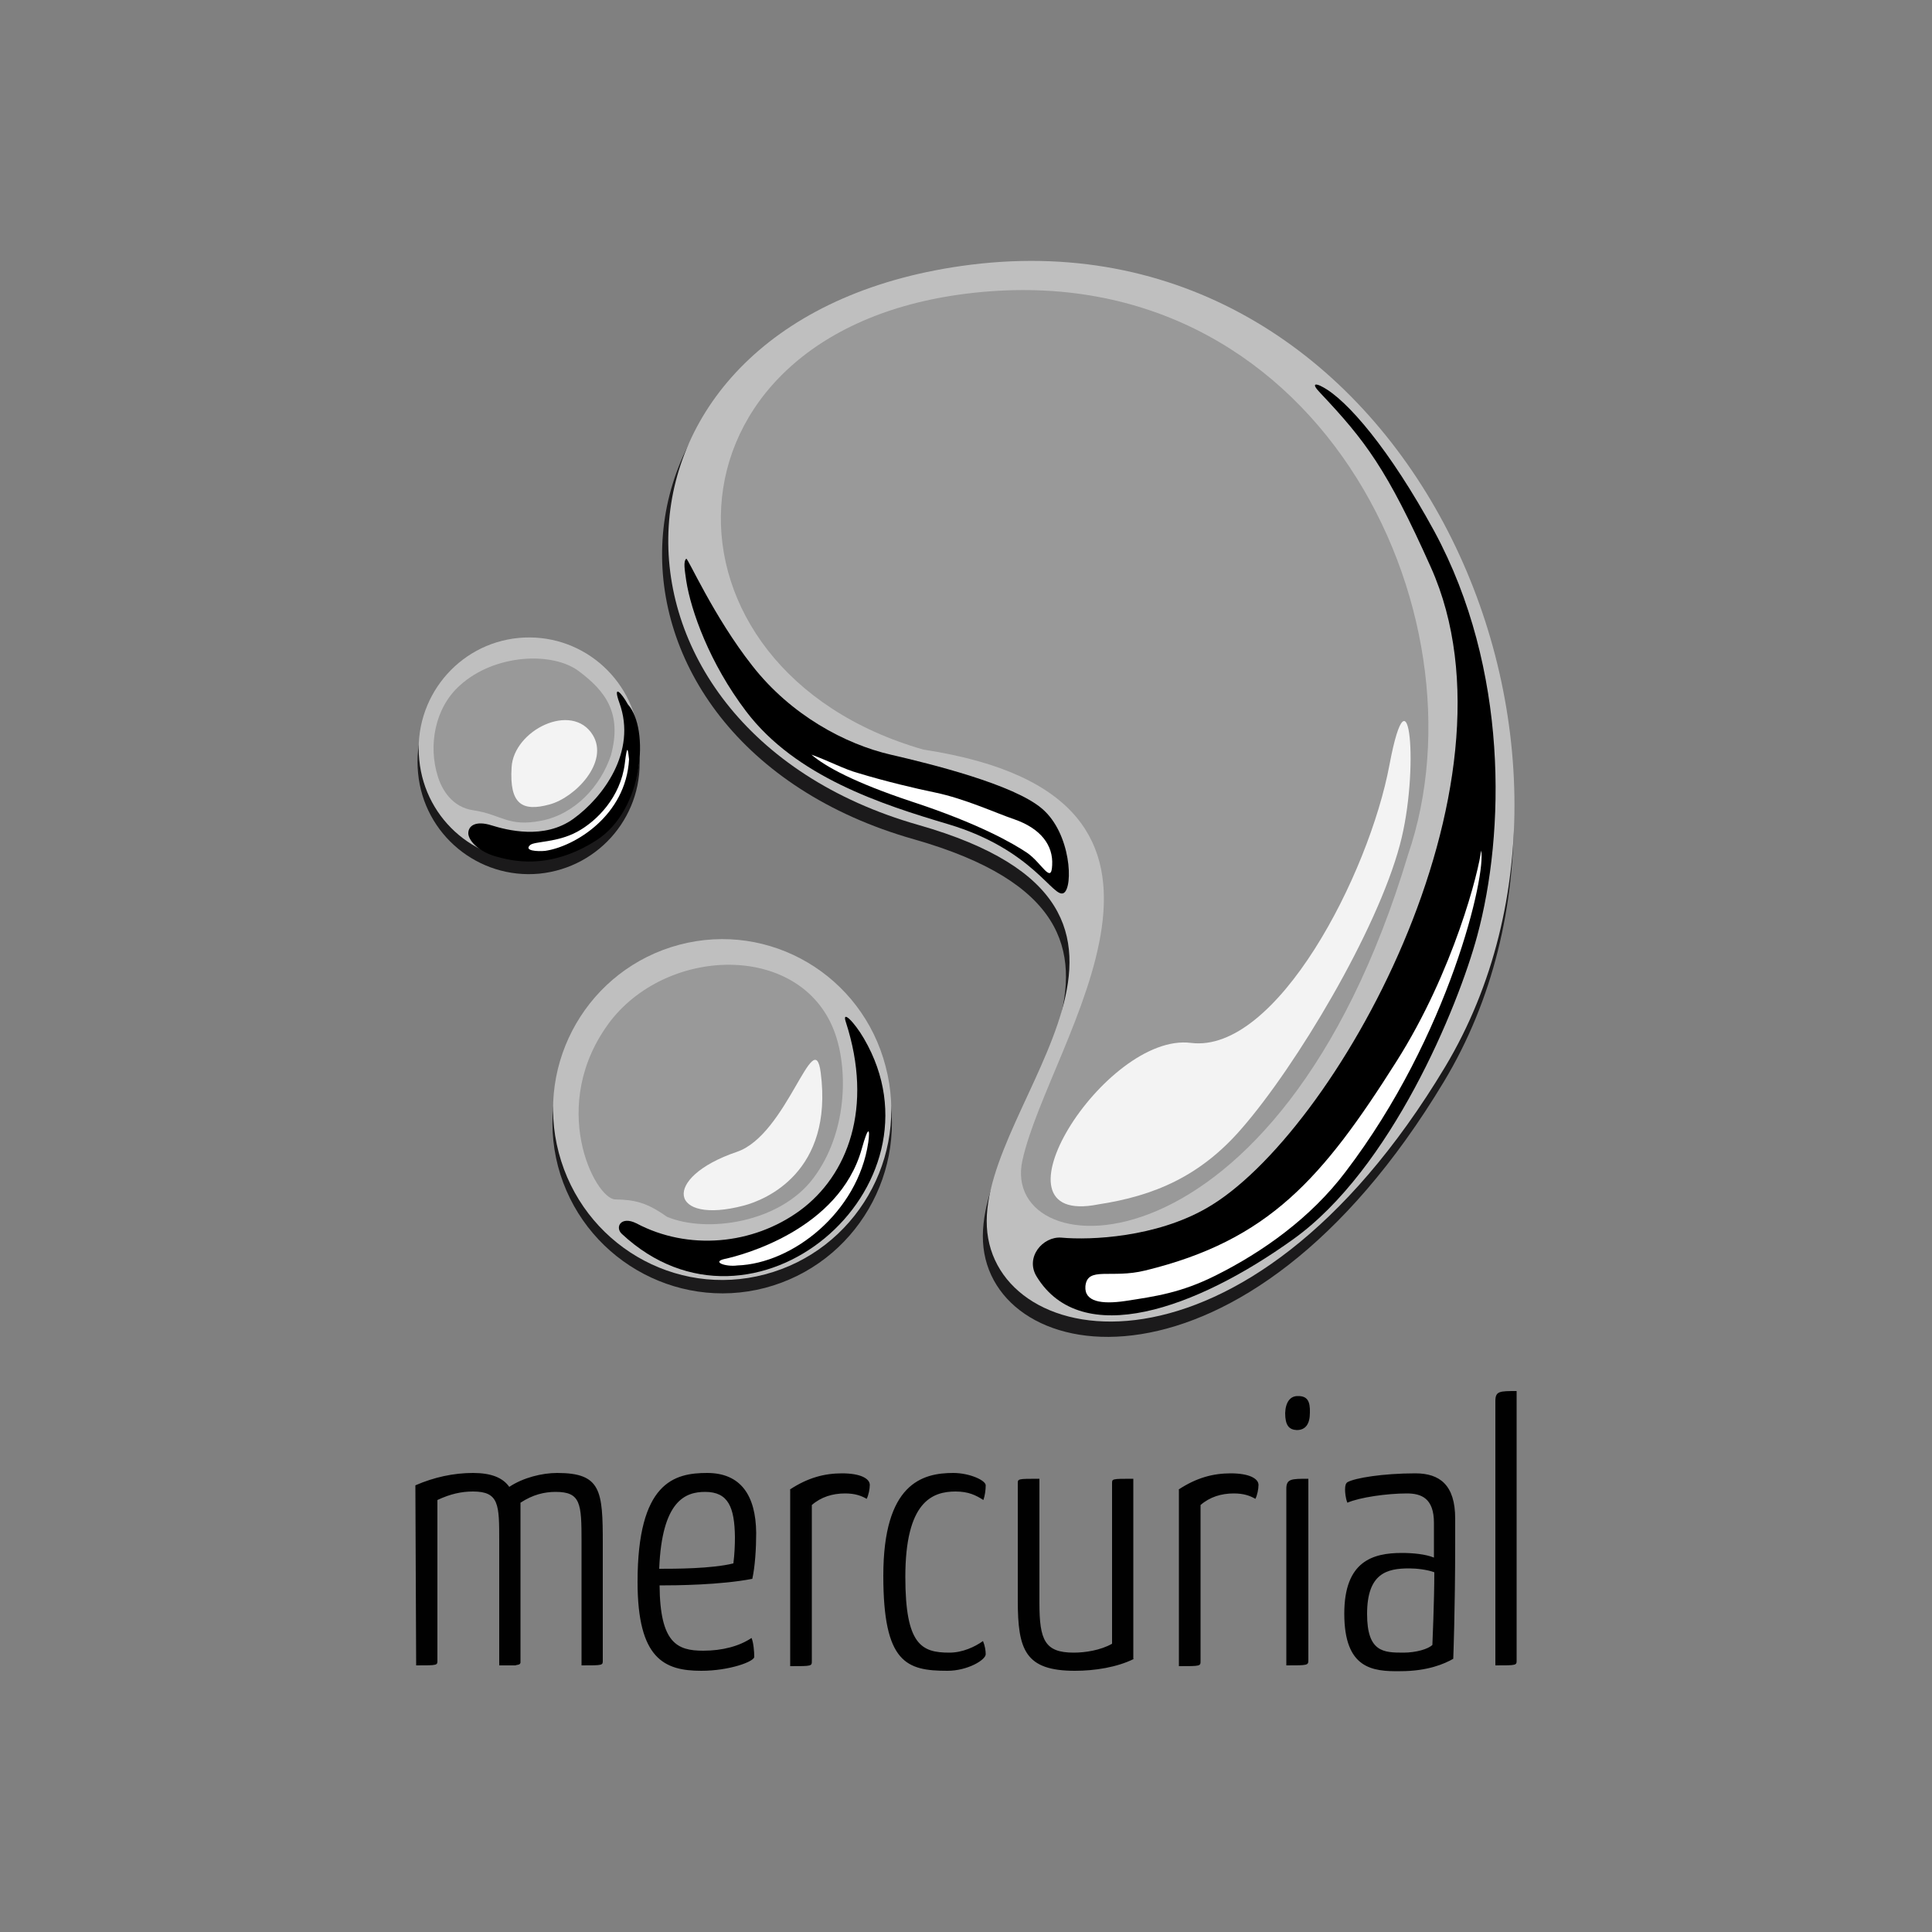 <?xml version="1.0" encoding="utf-8"?>
<!-- Generator: Adobe Illustrator 19.0.0, SVG Export Plug-In . SVG Version: 6.00 Build 0)  -->
<svg version="1.1" id="Layer_1" xmlns="http://www.w3.org/2000/svg" xmlns:xlink="http://www.w3.org/1999/xlink" x="0px" y="0px"
	 viewBox="0 0 500 500" style="enable-background:new 0 0 500 500;" xml:space="preserve">
<rect x="0" y="0" width="500" height="500" fill="#808080" stroke="none"/>
<style type="text/css">
	.st0{fill:#010101;}
	.st1{fill:#1B1A1B;}
	.st2{fill:#BFBFBF;}
	.st3{fill:#FFFFFF;}
	.st4{fill:#999999;}
	.st5{fill:#F3F3F3;}
</style>
<g id="XMLID_1_">
	<path id="XMLID_2_" class="st0" d="M107.5,384.4c4.8-2.1,9.9-3.2,14.9-3.2c4.7,0,7.7,1.2,9.4,3.6c3.6-2.4,8.5-3.6,12.4-3.6
		c11.4,0,11.8,4.6,11.8,18.3v30.1c0,1.4,0.2,1.4-5.5,1.4v-32.1c0-9.8-0.2-12.8-6.7-12.8c-2.9,0-5.9,0.7-9.1,2.8v41.4
		c-0.1,0.4-0.3,0.5-1,0.6c-0.1,0-0.2,0.1-0.3,0.1h-4.2v-32.1c0-9.5,0-12.9-6.8-12.9c-2.9,0-5.8,0.6-9.2,2.2v41.4
		c0,1.4,0.2,1.4-5.5,1.4L107.5,384.4 M183,381.2c-8.5,0-18,2.4-18,28.2c0,19.9,6.9,23,16.5,23c7.3,0,13.7-2.4,13.7-3.6
		c0-1.4-0.2-3.7-0.7-4.9c-3.1,2.1-7.5,3.3-12.5,3.3c-6.7,0-11.2-1.9-11.3-16.9c4.4,0,15.7-0.1,24-1.7c0.7-3.2,1-7.8,1-11.9
		C195.6,387,191.7,381.2,183,381.2 M182.5,386.1c6,0,7.6,4,7.7,11.7c0,2-0.1,4.4-0.4,6.8c-5.6,1.4-15.2,1.4-19.2,1.4
		C171.3,388.3,177.4,386.1,182.5,386.1 M204.4,385.5c4.7-3.1,9-4.2,13.5-4.2c4.9,0,7.2,1.4,7.2,3c0,1-0.3,2.6-0.8,3.6
		c-1.4-0.8-3-1.4-5.6-1.4c-3.2,0-6.2,0.9-8.6,3v40.3c0,1.4,0.1,1.4-5.6,1.4V385.5 M255.1,384.4c0-1.3-4.2-3.2-8.4-3.2
		c-8.1,0-18.1,2.8-18.1,26.6c0,22.6,6,24.6,16.6,24.6c5.2,0,9.9-2.8,9.9-4.3c0-0.9-0.2-2.2-0.7-3.4c-2.1,1.5-5.3,3-8.7,3
		c-7.2,0-11.4-2-11.4-19.6c0-19.4,6.9-22.1,13-22.1c3.4,0,5.3,1,7.2,2.2C254.9,387.1,255.1,385.5,255.1,384.4 M293.5,429.3
		c-4.4,2.2-10.2,3.1-15.3,3.1c-12.9,0-14.8-5.4-14.8-18.2v-30.2c0-1.3-0.1-1.3,5.6-1.3v32.1c0,9.7,1.4,12.9,8.9,12.9
		c2.9,0,6.9-0.6,9.9-2.3v-41.4c0-1.3-0.2-1.3,5.5-1.3V429.3 M305,385.5c4.7-3.1,9-4.2,13.5-4.2c4.9,0,7.2,1.4,7.2,3
		c0,1-0.3,2.6-0.8,3.6c-1.4-0.8-3-1.4-5.6-1.4c-3.2,0-6.2,0.9-8.6,3v40.3c0,1.4,0.1,1.4-5.6,1.4V385.5 M338.6,382.7
		c-4.4,0-5.7,0-5.7,2.6V431c5.6,0,5.7,0,5.7-1.4V382.7 M332.6,365.7c0,3.2,1,4.3,3,4.4c2.3,0,3.4-1.6,3.4-4.5c0.1-3-0.7-4.3-3-4.3
		C333.9,361.2,332.7,362.9,332.6,365.7 M348.1,385.5c0-1.1,0.2-1.6,0.6-1.9c1.9-1.1,9.2-2.3,17.6-2.3c6.3,0,10.3,3,10.3,11.7v6.3
		c0,17.2-0.5,30-0.5,30c-2.3,1.3-6.6,3.2-13.7,3.2c-7.2,0.1-14.5-0.6-14.5-14.9c0-13.6,7.4-15.7,14.9-15.7c2.8,0,6.1,0.3,8.3,1.2v-9
		c0-6.3-3.2-7.6-7-7.6c-5.1,0-12.2,1-15.4,2.4C348.2,387.7,348.1,386.1,348.1,385.5 M371.2,406.9c-1.9-0.7-4.6-1-6.5-1
		c-5.7,0-10.9,1.2-10.9,11.8c0,9.9,4.3,10,9.4,10c3.2,0,6.4-0.9,7.5-2C370.7,425.7,371.2,414.2,371.2,406.9 M392.5,429.6
		c0,1.4,0.1,1.4-5.5,1.4v-68.4c0-2.6,1.1-2.6,5.5-2.6V429.6"/>
	<path id="XMLID_15_" class="st1" d="M373.7,279.9C424.6,195.3,363,58,250.2,71.9c-101.9,12.6-103.5,119.8-13.7,145.3
		c77.7,22.1,16.1,71.3,17.9,104.2C256.2,354.2,321.9,366.1,373.7,279.9z"/>
	<path id="XMLID_16_" class="st1" d="M198,333.3c23.5-6.2,37.5-30.3,31.4-53.8c-6.1-23.6-30.1-37.7-53.6-31.5s-37.5,30.3-31.4,53.8
		C150.6,325.3,174.6,339.4,198,333.3z"/>
	<path id="XMLID_17_" class="st1" d="M134,168.6c-15.8,1.5-27.4,15.6-25.8,31.5c1.5,15.9,15.6,27.5,31.4,26
		c15.8-1.6,27.4-15.6,25.8-31.5C163.8,178.7,149.8,167,134,168.6z"/>
	<path id="XMLID_18_" class="st2" d="M374,276.1c50.6-84.5-10.7-221.5-122.7-207.6c-101.2,12.6-102.9,119.6-13.6,145
		c77.2,22,15.9,71.2,17.7,104C257.1,350.2,322.4,362.1,374,276.1z"/>
	<path id="XMLID_19_" d="M268.3,330.4c-3.1-5,1.6-10.5,6.4-10.1c7.7,0.7,24.4-0.1,37.5-7.6c32.9-18.7,83.6-109,58.1-165.9
		c-11.4-25.5-17-32.8-28.7-45.2c-2.4-2.5-1-2.4,0.6-1.5c6.4,3.3,17.5,16.3,29,37.4c19.3,35.7,18.3,78.1,11.1,104.7
		c-5,18.5-22.3,60.4-47.6,78.5C309.5,338.8,279.9,349.3,268.3,330.4z"/>
	<path id="XMLID_20_" d="M245.4,213.3c-17.2-5.1-39.5-12.3-52.3-29.2c-9.5-12.5-14.3-26.1-15.5-33.8c-0.4-2.8-0.8-5,0-5.7
		c0.4-0.3,7.1,15,17.1,27.7c10,12.8,24.1,20.3,35.8,23c10.4,2.4,31.9,7.7,39.2,14c7.5,6.4,8.1,20.3,5.6,21.8
		C272.6,232.7,267.5,219.9,245.4,213.3z"/>
	<path id="XMLID_21_" class="st3" d="M280.9,332.9c-0.3,4,4.2,4.7,10.3,3.8c7.8-1.2,14.4-2.1,23.4-6.6c12.2-6.1,24.6-14.9,33.6-26.8
		c27-35.4,36.5-77.2,35.1-83.2c-0.5,5-7,31.1-21.9,54.6c-19.1,30.2-33,46.3-65,54.1C287.5,331,281.4,327.6,280.9,332.9z"/>
	<path id="XMLID_22_" class="st3" d="M210,195.3c3.6,3.1,11.1,7.2,25.8,12.1c17.7,5.8,26.4,10.9,30,13.3c3.8,2.6,6.3,8.3,6.5,3.2
		c0.3-5.1-2.9-9.5-9.9-11.9c-4.7-1.6-12.7-5.3-20.4-6.9c-4.9-1-12.9-2.9-19.8-5C218.5,199.1,214.7,197,210,195.3z"/>
	<path id="XMLID_23_" class="st2" d="M198,329.8c23.4-6.2,37.4-30.3,31.2-53.8c-6.1-23.6-30-37.7-53.4-31.5
		c-23.4,6.2-37.4,30.3-31.2,53.8C150.8,321.9,174.7,336,198,329.8z"/>
	<path id="XMLID_24_" d="M160.9,319.3c34,31.8,85.2-11.9,62.7-50.5c-2.5-4.3-5.8-7.6-4.7-4.3c7.2,22.2,0.5,39.7-11.9,48.8
		c-12.2,8.9-28.9,10.4-42.3,3.3C160.7,314.6,159.1,317.6,160.9,319.3z"/>
	<path id="XMLID_25_" class="st3" d="M187.6,325.8c4.3-0.9,29.5-7.5,35.4-28.4c1.8-6.5,2.2-5.2,1.7-1.7c-2.7,18-19.5,31.3-33.9,31.8
		C187.9,327.9,184,326.6,187.6,325.8z"/>
	<path id="XMLID_26_" class="st2" d="M134.2,165.1c-15.7,1.5-27.3,15.6-25.7,31.5c1.5,15.9,15.5,27.5,31.2,26
		c15.7-1.6,27.3-15.7,25.7-31.5C163.9,175.2,150,163.6,134.2,165.1z"/>
	<path id="XMLID_27_" d="M121.2,215.8c0.2,2,2.9,4.7,7.3,5.9c3.7,1,13.4,3.7,25.8-4.2c12.4-7.9,13.8-29,8.2-35.2
		c-1.7-3.1-4-5.4-2.2-0.4c4.6,12.7-4.3,24.5-11.9,30c-7.6,5.5-17.3,2.9-21.2,1.7C123.1,212.3,121.1,213.7,121.2,215.8z"/>
	<path id="XMLID_28_" class="st3" d="M137.2,218.7c1.1-1,6.9-0.6,12.1-3.4c5.2-2.8,11.3-9,12.4-17.7c0.6-5.1,0.8-3.9,1.1-1.1
		c-0.8,14.6-14.1,22.6-21.7,23.7C139.1,220.4,135.5,220.2,137.2,218.7z"/>
	<path id="XMLID_29_" class="st4" d="M364.4,221.2C385.8,158.8,340.9,64.7,250.1,76C168,86.2,166.7,173.3,239,194
		c81.9,12.5,32.6,74.8,25.6,106.3C258.4,328.5,330.8,333.1,364.4,221.2z"/>
	<path id="XMLID_30_" class="st5" d="M308.2,269.9c-22.2-2.8-54.1,47.8-24,41.8c30.1-5.9-30.1,5.9,0,0c14.5-2.2,26.5-7.3,37.2-19.7
		c14-16.1,34.9-50.9,40.9-73.4c5.1-19,2.5-48.3-2.7-20.7C354.3,226.3,330.4,272.7,308.2,269.9z"/>
	<path id="XMLID_31_" class="st4" d="M159.2,310.4c5.1,0.1,8.2,0.8,13.4,4.5c10.3,4.3,29.2,1.6,37.9-10c8.7-11.6,9-27.6,5.7-37.2
		c-8.1-23.6-42.7-23.2-58.1-3.6C141.4,285.9,154,310.3,159.2,310.4z"/>
	<path id="XMLID_32_" class="st4" d="M113.3,200.9c1,3.3,3.6,8,9.2,8.8c7.4,1.1,8.9,4.4,17.6,2.7c8.7-1.7,15.3-8.9,18-16.9
		c3-11-1.5-16.7-8.3-21.8c-6.8-5.1-21.8-4.5-30.8,3.7C112.5,183.2,110.8,193,113.3,200.9z"/>
	<path id="XMLID_33_" class="st5" d="M142.2,208.2c6.7-1.8,15.5-11,11.2-18c-5.4-8.7-20.5-1.2-21,8.4
		C131.8,208.2,135.2,210.1,142.2,208.2z"/>
	<path id="XMLID_34_" class="st5" d="M192.5,312c5.7-1.5,23.2-8.7,19.9-34.4c-1.7-13-8.7,16.1-21.7,20.5
		C171,304.8,173.2,317.1,192.5,312z"/>
</g>
</svg>
